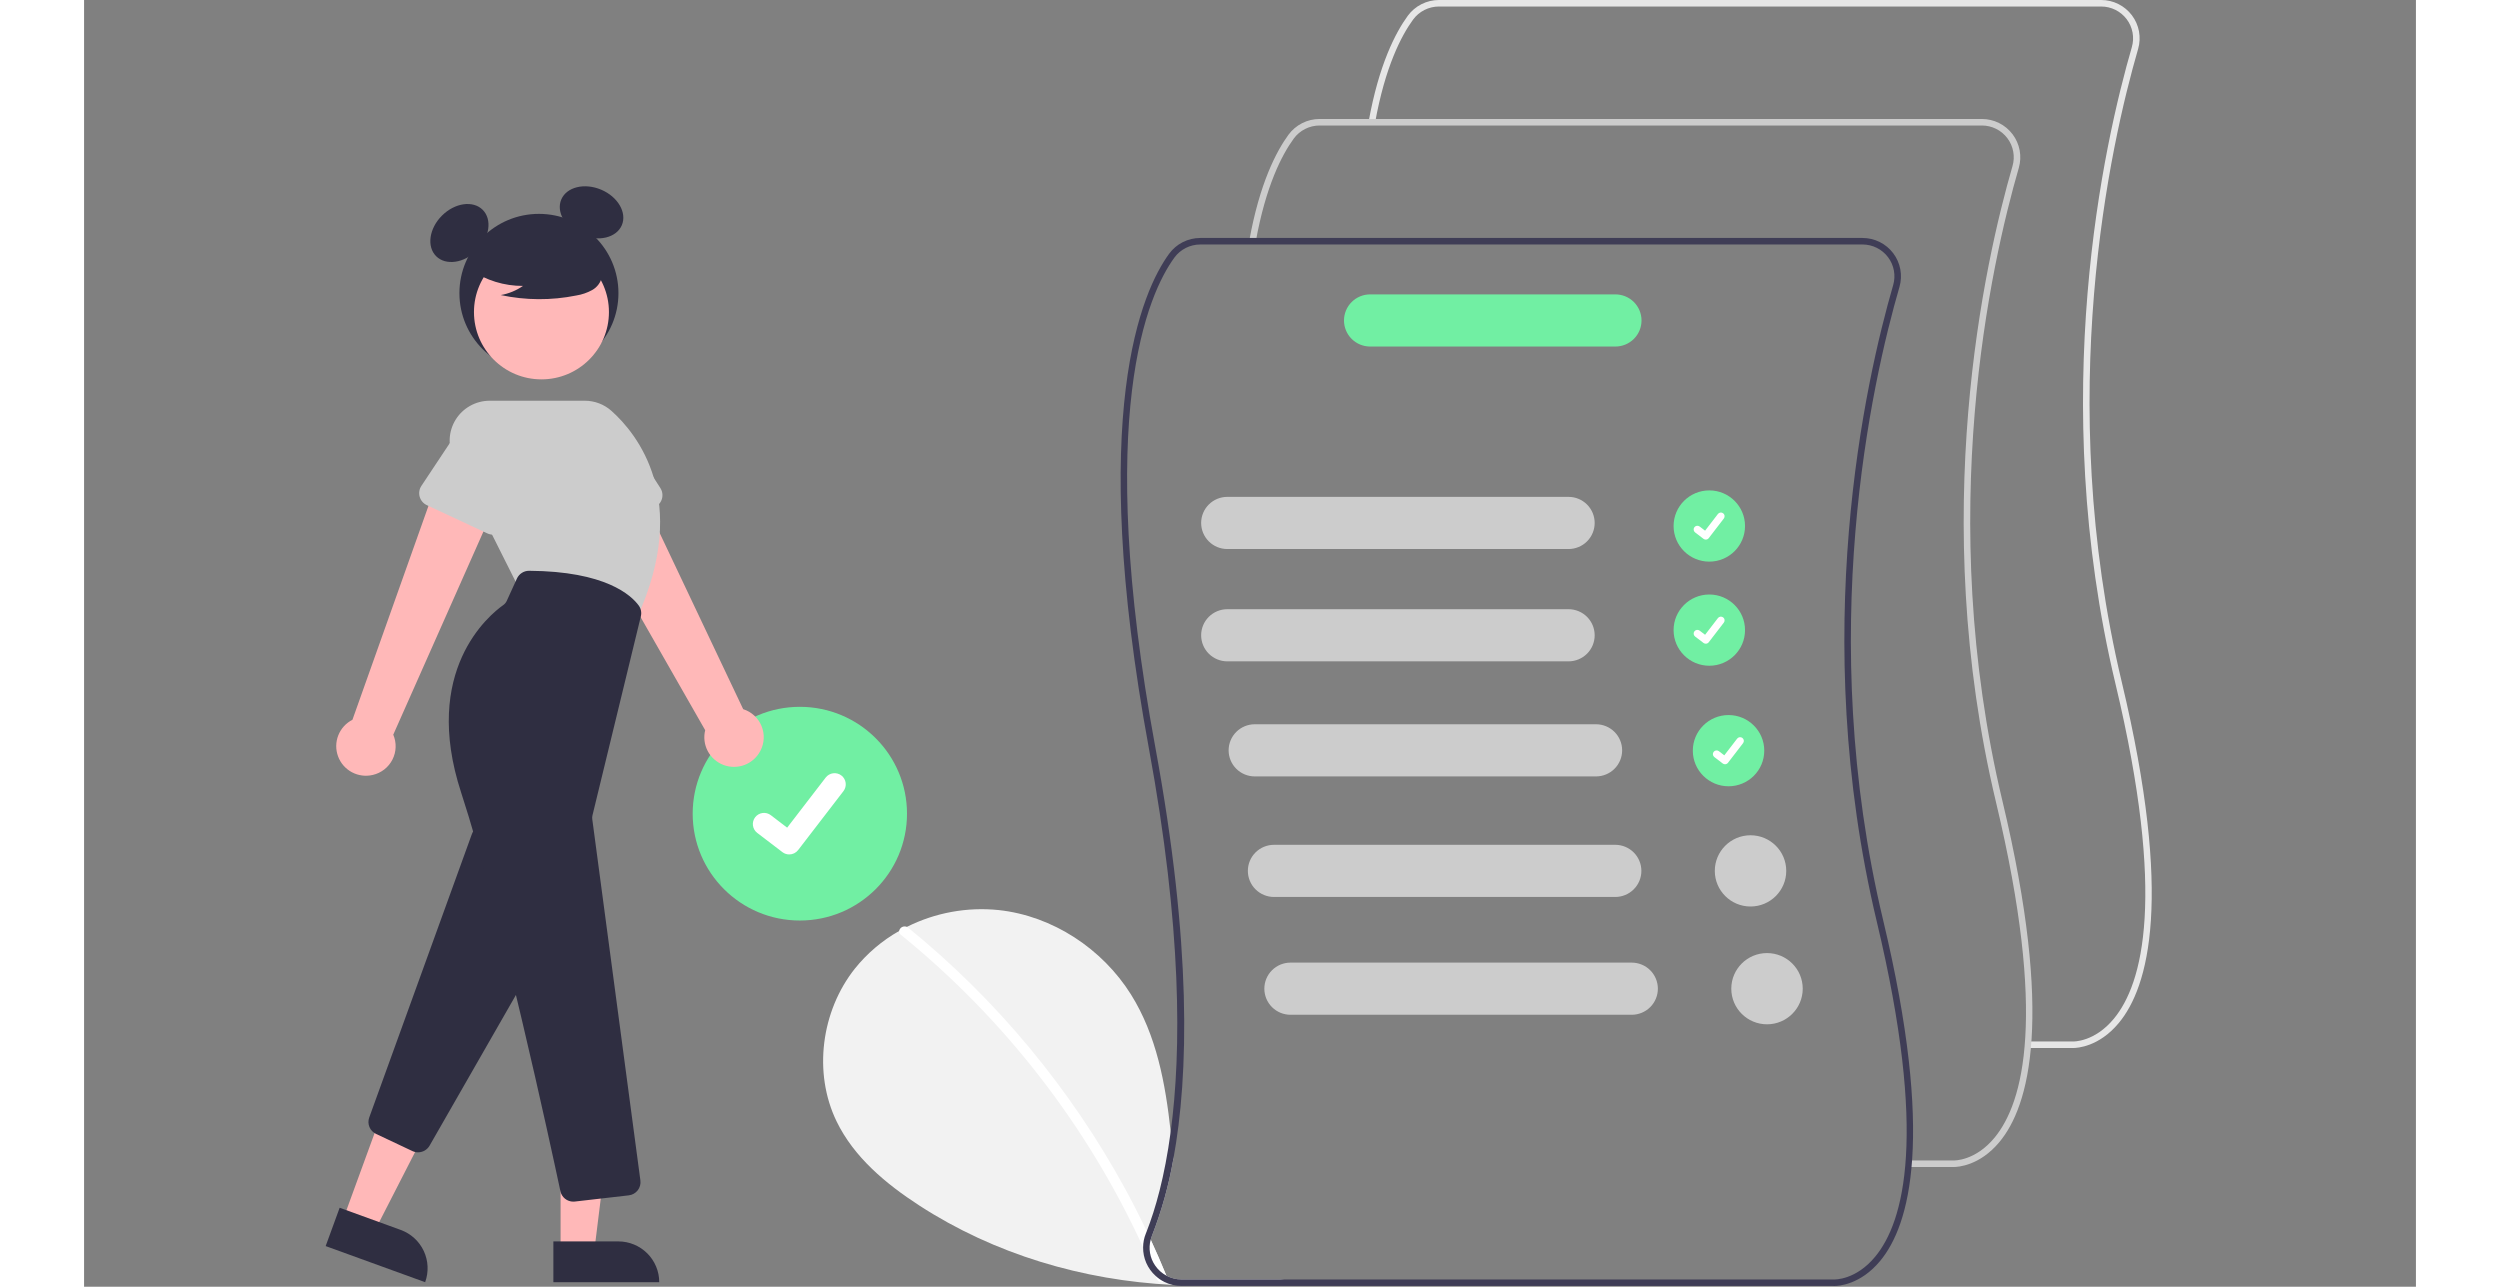 <svg xmlns="http://www.w3.org/2000/svg" width="680" height="350" fill="none" viewBox="0 0 714 394"><rect x="0" y="0" width="714" height="394" fill="#808080" stroke="none"/><g clip-path="url(#clip0)"><path fill="#F2F2F2" d="M367.403 391.784C356.116 393.442 344.692 393.992 333.297 393.428C305.819 392.044 278.796 384.075 255.702 369.093C245.463 362.449 235.696 354.287 230.396 343.323C223.202 328.433 225.718 309.583 235.99 296.614C239.737 291.937 244.346 288.016 249.569 285.063C250.343 284.627 251.134 284.208 251.933 283.805C260.636 279.441 270.411 277.657 280.1 278.663C296.573 280.458 311.776 290.491 320.559 304.508C328.383 317.007 331.109 331.755 332.716 346.535C333.019 349.32 333.28 352.114 333.532 354.89C332.132 362.935 329.931 370.82 326.961 378.429C326.81 378.8 326.686 379.181 326.591 379.57C328.274 383.211 329.875 386.885 331.395 390.593C332.823 391.366 334.423 391.769 336.048 391.767H367.336L367.403 391.784Z"/><path fill="#fff" d="M330.747 392.497C330.54 392.589 330.316 392.639 330.089 392.645C329.862 392.65 329.636 392.61 329.424 392.527C329.213 392.444 329.02 392.32 328.857 392.162C328.694 392.005 328.565 391.816 328.476 391.608C328.341 391.289 328.215 390.97 328.08 390.651C326.869 387.715 325.598 384.807 324.269 381.927C307.251 344.761 281.867 312.007 250.09 286.213C249.908 286.085 249.764 285.911 249.672 285.709C249.581 285.507 249.545 285.284 249.569 285.063C249.615 284.811 249.718 284.571 249.87 284.364C250.022 284.156 250.219 283.985 250.446 283.864C250.674 283.743 250.925 283.675 251.183 283.665C251.44 283.655 251.697 283.703 251.933 283.805C252.06 283.862 252.179 283.936 252.287 284.023C265.882 295.064 278.354 307.413 289.523 320.891C300.694 334.357 310.53 348.87 318.893 364.227C321.173 368.421 323.338 372.674 325.388 376.986C325.792 377.842 326.196 378.706 326.591 379.57C328.274 383.211 329.875 386.885 331.395 390.593C331.42 390.651 331.445 390.718 331.471 390.777C331.548 390.936 331.591 391.109 331.596 391.286C331.601 391.462 331.568 391.638 331.499 391.8C331.431 391.963 331.328 392.109 331.198 392.229C331.069 392.35 330.915 392.441 330.747 392.497Z"/><path fill="#71EFA3" d="M219.164 281.859C237.285 281.859 251.975 267.212 251.975 249.143C251.975 231.075 237.285 216.427 219.164 216.427C201.043 216.427 186.353 231.075 186.353 249.143C186.353 267.212 201.043 281.859 219.164 281.859Z"/><path fill="#fff" d="M215.912 261.623C215.174 261.625 214.455 261.387 213.864 260.945L213.828 260.918L206.117 255.031C205.759 254.759 205.46 254.418 205.234 254.03C205.009 253.642 204.862 253.213 204.803 252.768C204.744 252.323 204.773 251.871 204.889 251.438C205.005 251.004 205.206 250.598 205.48 250.241C205.753 249.885 206.095 249.586 206.484 249.362C206.874 249.137 207.304 248.991 207.75 248.933C208.196 248.874 208.65 248.903 209.085 249.019C209.519 249.135 209.927 249.335 210.284 249.609L215.278 253.427L227.081 238.079C227.355 237.723 227.696 237.425 228.086 237.2C228.475 236.976 228.905 236.83 229.351 236.771C229.797 236.713 230.251 236.742 230.685 236.858C231.12 236.974 231.527 237.174 231.884 237.447L231.811 237.546L231.886 237.449C232.606 238 233.077 238.815 233.196 239.712C233.315 240.61 233.072 241.518 232.52 242.238L218.637 260.29C218.316 260.706 217.903 261.043 217.431 261.274C216.958 261.505 216.438 261.625 215.912 261.623Z"/><path fill="#2F2E41" d="M139.275 114.039C152.722 114.039 163.623 103.17 163.623 89.763C163.623 76.355 152.722 65.486 139.275 65.486C125.829 65.486 114.928 76.355 114.928 89.763C114.928 103.17 125.829 114.039 139.275 114.039Z"/><path fill="#2F2E41" d="M120.271 76.673C124.205 72.75 125.003 67.185 122.052 64.243C119.101 61.3 113.519 62.095 109.585 66.018C105.651 69.941 104.853 75.507 107.804 78.449C110.755 81.391 116.337 80.596 120.271 76.673Z"/><path fill="#2F2E41" d="M164.652 68.964C166.291 65.137 163.472 60.269 158.355 58.089C153.238 55.91 147.761 57.245 146.122 61.072C144.483 64.898 147.302 69.767 152.419 71.946C157.536 74.126 163.013 72.79 164.652 68.964Z"/><path fill="#FFB8B8" d="M207.073 229.922C207.688 228.756 208.04 227.47 208.102 226.154C208.165 224.838 207.938 223.524 207.436 222.306C206.935 221.087 206.171 219.992 205.2 219.1C204.228 218.207 203.072 217.537 201.813 217.138L166.632 142.933L150.54 154.185L190.181 223.588C189.649 225.742 189.927 228.015 190.964 229.978C192.001 231.94 193.723 233.455 195.805 234.236C197.888 235.017 200.185 235.009 202.261 234.214C204.338 233.419 206.05 231.892 207.073 229.922V229.922Z"/><path fill="#CCC" d="M174.7 155.313L156.016 163.644C155.484 163.881 154.907 164.001 154.325 163.995C153.743 163.99 153.168 163.86 152.641 163.613C152.114 163.367 151.646 163.01 151.27 162.567C150.893 162.124 150.617 161.605 150.46 161.046L144.95 141.456C143.749 138.737 143.679 135.654 144.754 132.884C145.829 130.113 147.962 127.881 150.686 126.676C153.409 125.471 156.501 125.392 159.282 126.457C162.064 127.521 164.309 129.642 165.525 132.354L176.463 149.452C176.776 149.942 176.979 150.493 177.06 151.068C177.14 151.643 177.095 152.229 176.927 152.785C176.76 153.341 176.474 153.855 176.09 154.291C175.706 154.727 175.232 155.076 174.7 155.313Z"/><path fill="#FFB8B8" d="M88.409 237.279C89.696 236.981 90.902 236.405 91.941 235.592C92.981 234.779 93.829 233.749 94.427 232.574C95.024 231.398 95.355 230.107 95.397 228.79C95.44 227.473 95.192 226.163 94.672 224.952L127.99 149.897L108.93 145.111L82.173 220.393C80.191 221.399 78.647 223.095 77.836 225.16C77.024 227.226 77 229.516 77.769 231.597C78.537 233.679 80.045 235.407 82.006 236.454C83.967 237.501 86.245 237.795 88.409 237.279H88.409Z"/><path fill="#FFB8B8" d="M79.326 373.323L89.018 376.841L107.242 341.241L92.937 336.049L79.326 373.323Z"/><path fill="#2F2E41" d="M104.433 392.6L73.973 381.542L78.258 369.808L96.949 376.593C100.071 377.727 102.612 380.05 104.016 383.052C105.419 386.053 105.569 389.488 104.433 392.6Z"/><path fill="#2F2E41" d="M102.251 352.836C101.656 352.836 101.069 352.705 100.532 352.451L89.393 347.191C88.48 346.763 87.76 346.011 87.376 345.081C86.992 344.151 86.97 343.111 87.316 342.166L118.751 255.37C119.011 254.651 119.471 254.021 120.076 253.552C120.681 253.083 121.408 252.795 122.17 252.721C122.933 252.647 123.702 252.791 124.386 253.134C125.071 253.478 125.643 254.009 126.037 254.664L142.664 282.294C143.034 282.91 143.233 283.612 143.24 284.33C143.248 285.048 143.064 285.754 142.707 286.378L105.785 350.804C105.427 351.423 104.912 351.936 104.291 352.293C103.671 352.65 102.967 352.837 102.251 352.836Z"/><path fill="#FFB8B8" d="M140.048 116.161C151.46 116.161 160.711 106.937 160.711 95.558C160.711 84.179 151.46 74.955 140.048 74.955C128.636 74.955 119.384 84.179 119.384 95.558C119.384 106.937 128.636 116.161 140.048 116.161Z"/><path fill="#CCC" d="M169.281 189.234L132.694 179.201L113.235 140.396C112.3 138.532 111.858 136.461 111.952 134.379C112.046 132.296 112.673 130.273 113.772 128.5C114.871 126.727 116.406 125.263 118.232 124.249C120.057 123.234 122.113 122.701 124.203 122.701H153.312C156.334 122.699 159.249 123.811 161.498 125.823C169.307 132.797 185.712 152.905 169.439 188.883L169.281 189.234Z"/><path fill="#CCC" d="M123.48 163.32L104.943 154.669C104.415 154.423 103.947 154.066 103.57 153.623C103.194 153.18 102.917 152.662 102.759 152.103C102.602 151.544 102.567 150.958 102.657 150.384C102.747 149.81 102.96 149.263 103.282 148.779L114.547 131.814C115.826 129.131 118.119 127.063 120.925 126.063C123.73 125.063 126.819 125.213 129.514 126.481C132.208 127.748 134.289 130.029 135.3 132.824C136.311 135.618 136.169 138.698 134.905 141.389L129.08 160.819C128.913 161.376 128.628 161.889 128.244 162.326C127.859 162.762 127.386 163.111 126.854 163.349C126.323 163.586 125.746 163.706 125.164 163.701C124.581 163.697 124.007 163.567 123.48 163.32Z"/><path fill="#FFB8B8" d="M145.907 383.05H156.22L161.128 343.382L145.904 343.383L145.907 383.05Z"/><path fill="#2F2E41" d="M176.113 392.599L143.697 392.6L143.696 380.112L163.588 380.112C166.91 380.111 170.095 381.427 172.444 383.769C174.793 386.111 176.113 389.287 176.113 392.599Z"/><path fill="#2F2E41" d="M149.801 367.934C148.874 367.936 147.974 367.618 147.254 367.035C146.534 366.452 146.038 365.64 145.849 364.735C142.884 350.806 127.486 279.463 115.468 242.714C103.24 205.326 124.065 188.296 128.364 185.262C128.822 184.939 129.185 184.501 129.418 183.993L132.541 177.142C132.865 176.435 133.386 175.836 134.041 175.415C134.697 174.995 135.461 174.771 136.24 174.771H136.265C159.678 174.911 167.549 182.27 169.846 185.427C170.185 185.898 170.417 186.436 170.526 187.004C170.636 187.573 170.62 188.159 170.48 188.721L155.666 249.66C155.575 250.038 155.554 250.429 155.605 250.815L170.343 361.461C170.414 361.993 170.378 362.534 170.237 363.051C170.096 363.569 169.853 364.054 169.523 364.477C169.192 364.9 168.78 365.253 168.311 365.516C167.842 365.779 167.325 365.946 166.791 366.008L150.277 367.907C150.119 367.925 149.96 367.934 149.801 367.934Z"/><path fill="#2F2E41" d="M118.335 82.599C123.057 85.844 128.662 87.571 134.396 87.548C132.351 88.962 130.022 89.917 127.57 90.348C135.195 91.979 143.075 92.023 150.718 90.478C152.417 90.206 154.056 89.645 155.564 88.818C156.315 88.4 156.97 87.828 157.485 87.141C158 86.454 158.365 85.666 158.555 84.83C159.063 81.937 156.802 79.308 154.453 77.537C150.856 74.867 146.708 73.027 142.311 72.15C137.913 71.274 133.375 71.384 129.025 72.471C126.184 73.203 123.338 74.44 121.494 76.714C119.649 78.989 119.102 82.495 120.86 84.838L118.335 82.599Z"/><path fill="#71EFA3" d="M497.638 171.968C503.678 171.968 508.575 167.085 508.575 161.062C508.575 155.039 503.678 150.157 497.638 150.157C491.598 150.157 486.701 155.039 486.701 161.062C486.701 167.085 491.598 171.968 497.638 171.968Z"/><path fill="#fff" d="M496.554 165.222C496.308 165.223 496.068 165.143 495.871 164.996L495.859 164.987L493.289 163.025C493.17 162.934 493.069 162.821 492.994 162.691C492.918 162.562 492.869 162.419 492.849 162.27C492.83 162.122 492.839 161.971 492.878 161.826C492.917 161.681 492.983 161.546 493.075 161.427C493.166 161.308 493.28 161.208 493.41 161.133C493.54 161.059 493.684 161.01 493.833 160.99C493.982 160.971 494.133 160.981 494.278 161.02C494.423 161.059 494.559 161.126 494.678 161.217L496.343 162.49L500.277 157.374C500.368 157.256 500.482 157.156 500.612 157.081C500.742 157.006 500.885 156.958 501.034 156.938C501.182 156.919 501.334 156.929 501.478 156.967C501.623 157.006 501.759 157.073 501.878 157.164L501.854 157.197L501.879 157.164C502.119 157.348 502.276 157.619 502.315 157.919C502.355 158.218 502.274 158.521 502.09 158.76L497.462 164.778C497.355 164.917 497.218 165.029 497.06 165.106C496.903 165.183 496.729 165.223 496.554 165.222Z"/><path fill="#71EFA3" d="M497.638 203.844C503.678 203.844 508.575 198.962 508.575 192.939C508.575 186.916 503.678 182.034 497.638 182.034C491.598 182.034 486.701 186.916 486.701 192.939C486.701 198.962 491.598 203.844 497.638 203.844Z"/><path fill="#fff" d="M496.554 197.099C496.308 197.1 496.068 197.02 495.871 196.873L495.859 196.864L493.289 194.902C493.17 194.811 493.069 194.698 492.994 194.568C492.918 194.439 492.869 194.296 492.849 194.147C492.83 193.999 492.839 193.848 492.878 193.703C492.917 193.558 492.983 193.423 493.075 193.304C493.166 193.185 493.28 193.085 493.41 193.01C493.54 192.935 493.684 192.887 493.833 192.867C493.982 192.848 494.133 192.858 494.278 192.897C494.423 192.936 494.559 193.003 494.678 193.094L496.343 194.367L500.277 189.251C500.368 189.132 500.482 189.033 500.612 188.958C500.742 188.883 500.885 188.835 501.034 188.815C501.182 188.796 501.334 188.805 501.478 188.844C501.623 188.883 501.759 188.949 501.878 189.04L501.854 189.073L501.879 189.041C502.119 189.225 502.276 189.496 502.315 189.795C502.355 190.095 502.274 190.397 502.09 190.637L497.462 196.655C497.355 196.793 497.218 196.906 497.06 196.983C496.903 197.06 496.729 197.1 496.554 197.099Z"/><path fill="#71EFA3" d="M503.527 240.754C509.568 240.754 514.464 235.872 514.464 229.849C514.464 223.826 509.568 218.944 503.527 218.944C497.487 218.944 492.59 223.826 492.59 229.849C492.59 235.872 497.487 240.754 503.527 240.754Z"/><path fill="#fff" d="M502.443 234.009C502.197 234.01 501.957 233.93 501.761 233.783L501.748 233.774L499.178 231.812C499.059 231.721 498.958 231.608 498.883 231.478C498.807 231.349 498.758 231.206 498.738 231.057C498.719 230.909 498.728 230.758 498.767 230.613C498.806 230.468 498.873 230.333 498.964 230.214C499.055 230.095 499.169 229.995 499.299 229.92C499.429 229.845 499.573 229.797 499.722 229.777C499.871 229.758 500.022 229.768 500.167 229.807C500.312 229.846 500.448 229.913 500.567 230.004L502.232 231.277L506.166 226.161C506.257 226.043 506.371 225.943 506.501 225.868C506.631 225.793 506.774 225.745 506.923 225.725C507.072 225.706 507.223 225.715 507.368 225.754C507.512 225.793 507.648 225.86 507.767 225.951L507.743 225.984L507.768 225.951C508.008 226.135 508.165 226.406 508.205 226.706C508.244 227.005 508.163 227.308 507.979 227.547L503.352 233.565C503.244 233.704 503.107 233.816 502.949 233.893C502.792 233.97 502.619 234.01 502.443 234.009Z"/><path fill="#E6E6E6" d="M608.991 320.899C608.877 320.899 608.806 320.896 608.781 320.895L595.202 320.896V318.9H608.83C609.146 318.911 615.583 319.093 621.514 311.917C630.353 301.222 637.611 274.747 621.996 209.354C600.999 121.423 618.511 43.742 627.015 14.425C627.434 12.974 627.509 11.446 627.234 9.962C626.959 8.478 626.342 7.078 625.431 5.872C624.52 4.667 623.34 3.689 621.985 3.016C620.63 2.344 619.136 1.994 617.622 1.996H414.838C413.296 1.998 411.776 2.363 410.402 3.06C409.028 3.757 407.839 4.768 406.93 6.01C403.327 10.951 398.384 20.442 395.29 37.606L393.32 37.253C396.481 19.717 401.585 9.946 405.31 4.836C406.405 3.34 407.839 2.122 409.494 1.282C411.149 0.442 412.98 0.002 414.838 5.43301e-06H617.622C619.447 -0.002 621.246 0.42 622.879 1.23C624.512 2.041 625.933 3.22 627.031 4.673C628.128 6.126 628.872 7.813 629.203 9.602C629.534 11.39 629.444 13.231 628.938 14.979C620.479 44.144 603.057 121.423 623.944 208.892C639.779 275.204 632.166 302.253 622.992 313.267C616.941 320.531 610.274 320.899 608.991 320.899Z"/><path fill="#CCC" d="M572.453 357.331C572.34 357.331 572.268 357.328 572.243 357.326L558.665 357.328V355.332H572.292C572.61 355.341 579.045 355.524 584.976 348.348C593.815 337.653 601.074 311.178 585.458 245.785C564.461 157.855 581.974 80.173 590.477 50.856C590.896 49.406 590.971 47.878 590.696 46.394C590.421 44.909 589.804 43.509 588.893 42.304C587.982 41.098 586.802 40.121 585.447 39.448C584.092 38.775 582.598 38.426 581.085 38.428H378.3C376.758 38.43 375.239 38.794 373.865 39.492C372.491 40.189 371.301 41.2 370.392 42.441C366.79 47.382 361.846 56.874 358.753 74.037L356.782 73.684C359.943 56.148 365.047 46.377 368.773 41.268C369.868 39.772 371.301 38.554 372.956 37.714C374.612 36.873 376.442 36.434 378.3 36.431H581.085C582.909 36.43 584.709 36.851 586.341 37.662C587.974 38.473 589.396 39.651 590.493 41.104C591.591 42.557 592.334 44.245 592.665 46.033C592.997 47.822 592.906 49.663 592.401 51.411C583.941 80.576 566.519 157.854 587.406 245.323C603.241 311.636 595.628 338.685 586.454 349.699C580.403 356.963 573.736 357.331 572.453 357.331Z"/><path fill="#3F3D56" d="M550.868 281.758C529.978 194.29 547.402 117.005 555.865 87.846C556.369 86.098 556.459 84.257 556.127 82.469C555.796 80.681 555.052 78.994 553.955 77.541C552.858 76.088 551.437 74.909 549.805 74.098C548.172 73.286 546.373 72.864 544.549 72.864H341.76C339.903 72.866 338.073 73.304 336.418 74.144C334.764 74.983 333.331 76.2 332.236 77.696C324.05 88.92 307.064 126.14 326.036 229.128C336.182 284.224 336.031 321.789 332.716 346.535C330.856 360.469 327.988 370.334 325.388 376.986L325.111 377.691C324.563 379.037 324.277 380.475 324.269 381.927C324.25 383.567 324.58 385.193 325.237 386.697C325.894 388.2 326.863 389.548 328.08 390.651C328.874 391.393 329.773 392.015 330.747 392.497C331.556 392.908 332.412 393.221 333.296 393.428C334.197 393.647 335.121 393.757 336.048 393.755H535.707C535.733 393.755 535.8 393.764 535.918 393.764C537.197 393.764 543.868 393.394 549.917 386.13C559.087 375.116 566.701 348.07 550.868 281.758ZM548.436 384.779C542.505 391.96 536.069 391.775 535.758 391.767H336.048C334.449 391.767 332.874 391.376 331.462 390.628C330.049 389.881 328.842 388.8 327.945 387.48C327.157 386.339 326.627 385.04 326.393 383.674C326.159 382.308 326.227 380.907 326.591 379.57C326.686 379.181 326.81 378.8 326.961 378.429C329.931 370.82 332.132 362.935 333.532 354.891C338.277 329.095 339.16 289.291 328.005 228.767C309.176 126.543 325.826 89.885 333.851 78.87C334.762 77.63 335.952 76.621 337.326 75.925C338.7 75.228 340.219 74.864 341.76 74.86H544.549C546.062 74.859 547.555 75.209 548.909 75.882C550.263 76.554 551.442 77.531 552.353 78.736C553.263 79.941 553.881 81.34 554.156 82.824C554.431 84.307 554.357 85.834 553.939 87.284C545.433 116.602 527.925 194.29 548.924 282.22C564.539 347.609 557.279 374.084 548.436 384.779Z"/><path fill="#CCC" d="M454.529 168.109H350.05C347.926 168.109 345.889 167.268 344.387 165.77C342.885 164.273 342.042 162.242 342.042 160.124C342.042 158.006 342.885 155.975 344.387 154.478C345.889 152.98 347.926 152.139 350.05 152.139H454.529C456.653 152.139 458.69 152.98 460.192 154.478C461.693 155.975 462.537 158.006 462.537 160.124C462.537 162.242 461.693 164.273 460.192 165.77C458.69 167.268 456.653 168.109 454.529 168.109Z"/><path fill="#CCC" d="M454.529 202.502H350.05C347.926 202.502 345.889 201.661 344.387 200.164C342.885 198.666 342.042 196.635 342.042 194.517C342.042 192.4 342.885 190.369 344.387 188.871C345.889 187.374 347.926 186.532 350.05 186.532H454.529C456.653 186.532 458.69 187.374 460.192 188.871C461.693 190.369 462.537 192.4 462.537 194.517C462.537 196.635 461.693 198.666 460.192 200.164C458.69 201.661 456.653 202.502 454.529 202.502Z"/><path fill="#CCC" d="M462.942 237.735H358.463C356.339 237.735 354.302 236.894 352.8 235.396C351.298 233.899 350.455 231.868 350.455 229.75C350.455 227.632 351.298 225.601 352.8 224.104C354.302 222.606 356.339 221.765 358.463 221.765H462.942C465.066 221.765 467.103 222.606 468.605 224.104C470.106 225.601 470.95 227.632 470.95 229.75C470.95 231.868 470.106 233.899 468.605 235.396C467.103 236.894 465.066 237.735 462.942 237.735Z"/><path fill="#CCC" d="M468.831 274.645H364.352C362.228 274.645 360.191 273.804 358.689 272.306C357.187 270.809 356.344 268.778 356.344 266.66C356.344 264.542 357.187 262.511 358.689 261.014C360.191 259.516 362.228 258.675 364.352 258.675H468.831C470.955 258.675 472.992 259.516 474.494 261.014C475.996 262.511 476.839 264.542 476.839 266.66C476.839 268.778 475.996 270.809 474.494 272.306C472.992 273.804 470.955 274.645 468.831 274.645Z"/><path fill="#71EFA3" d="M468.875 106.109H393.798C392.746 106.11 391.703 105.904 390.731 105.503C389.758 105.102 388.874 104.514 388.13 103.773C387.385 103.031 386.795 102.15 386.392 101.181C385.989 100.212 385.781 99.173 385.781 98.124C385.781 97.074 385.989 96.035 386.392 95.066C386.795 94.097 387.385 93.216 388.13 92.474C388.874 91.733 389.758 91.145 390.731 90.744C391.703 90.343 392.746 90.138 393.798 90.139H468.875C470.999 90.139 473.036 90.98 474.538 92.477C476.04 93.975 476.884 96.006 476.884 98.124C476.884 100.241 476.04 102.272 474.538 103.77C473.036 105.267 470.999 106.109 468.875 106.109Z"/><path fill="#CCC" d="M510.258 277.565C516.298 277.565 521.195 272.683 521.195 266.66C521.195 260.637 516.298 255.755 510.258 255.755C504.217 255.755 499.321 260.637 499.321 266.66C499.321 272.683 504.217 277.565 510.258 277.565Z"/><path fill="#CCC" d="M473.879 310.716H369.4C367.276 310.716 365.239 309.875 363.737 308.377C362.235 306.88 361.392 304.849 361.392 302.731C361.392 300.613 362.235 298.582 363.737 297.085C365.239 295.587 367.276 294.746 369.4 294.746H473.879C476.003 294.746 478.04 295.587 479.542 297.085C481.044 298.582 481.887 300.613 481.887 302.731C481.887 304.849 481.044 306.88 479.542 308.377C478.04 309.875 476.003 310.716 473.879 310.716Z"/><path fill="#CCC" d="M515.306 313.636C521.346 313.636 526.243 308.754 526.243 302.731C526.243 296.708 521.346 291.826 515.306 291.826C509.265 291.826 504.369 296.708 504.369 302.731C504.369 308.754 509.265 313.636 515.306 313.636Z"/></g><defs><clipPath id="clip0"><rect width="714" height="393.799" fill="#fff" rx="36"/></clipPath></defs></svg>